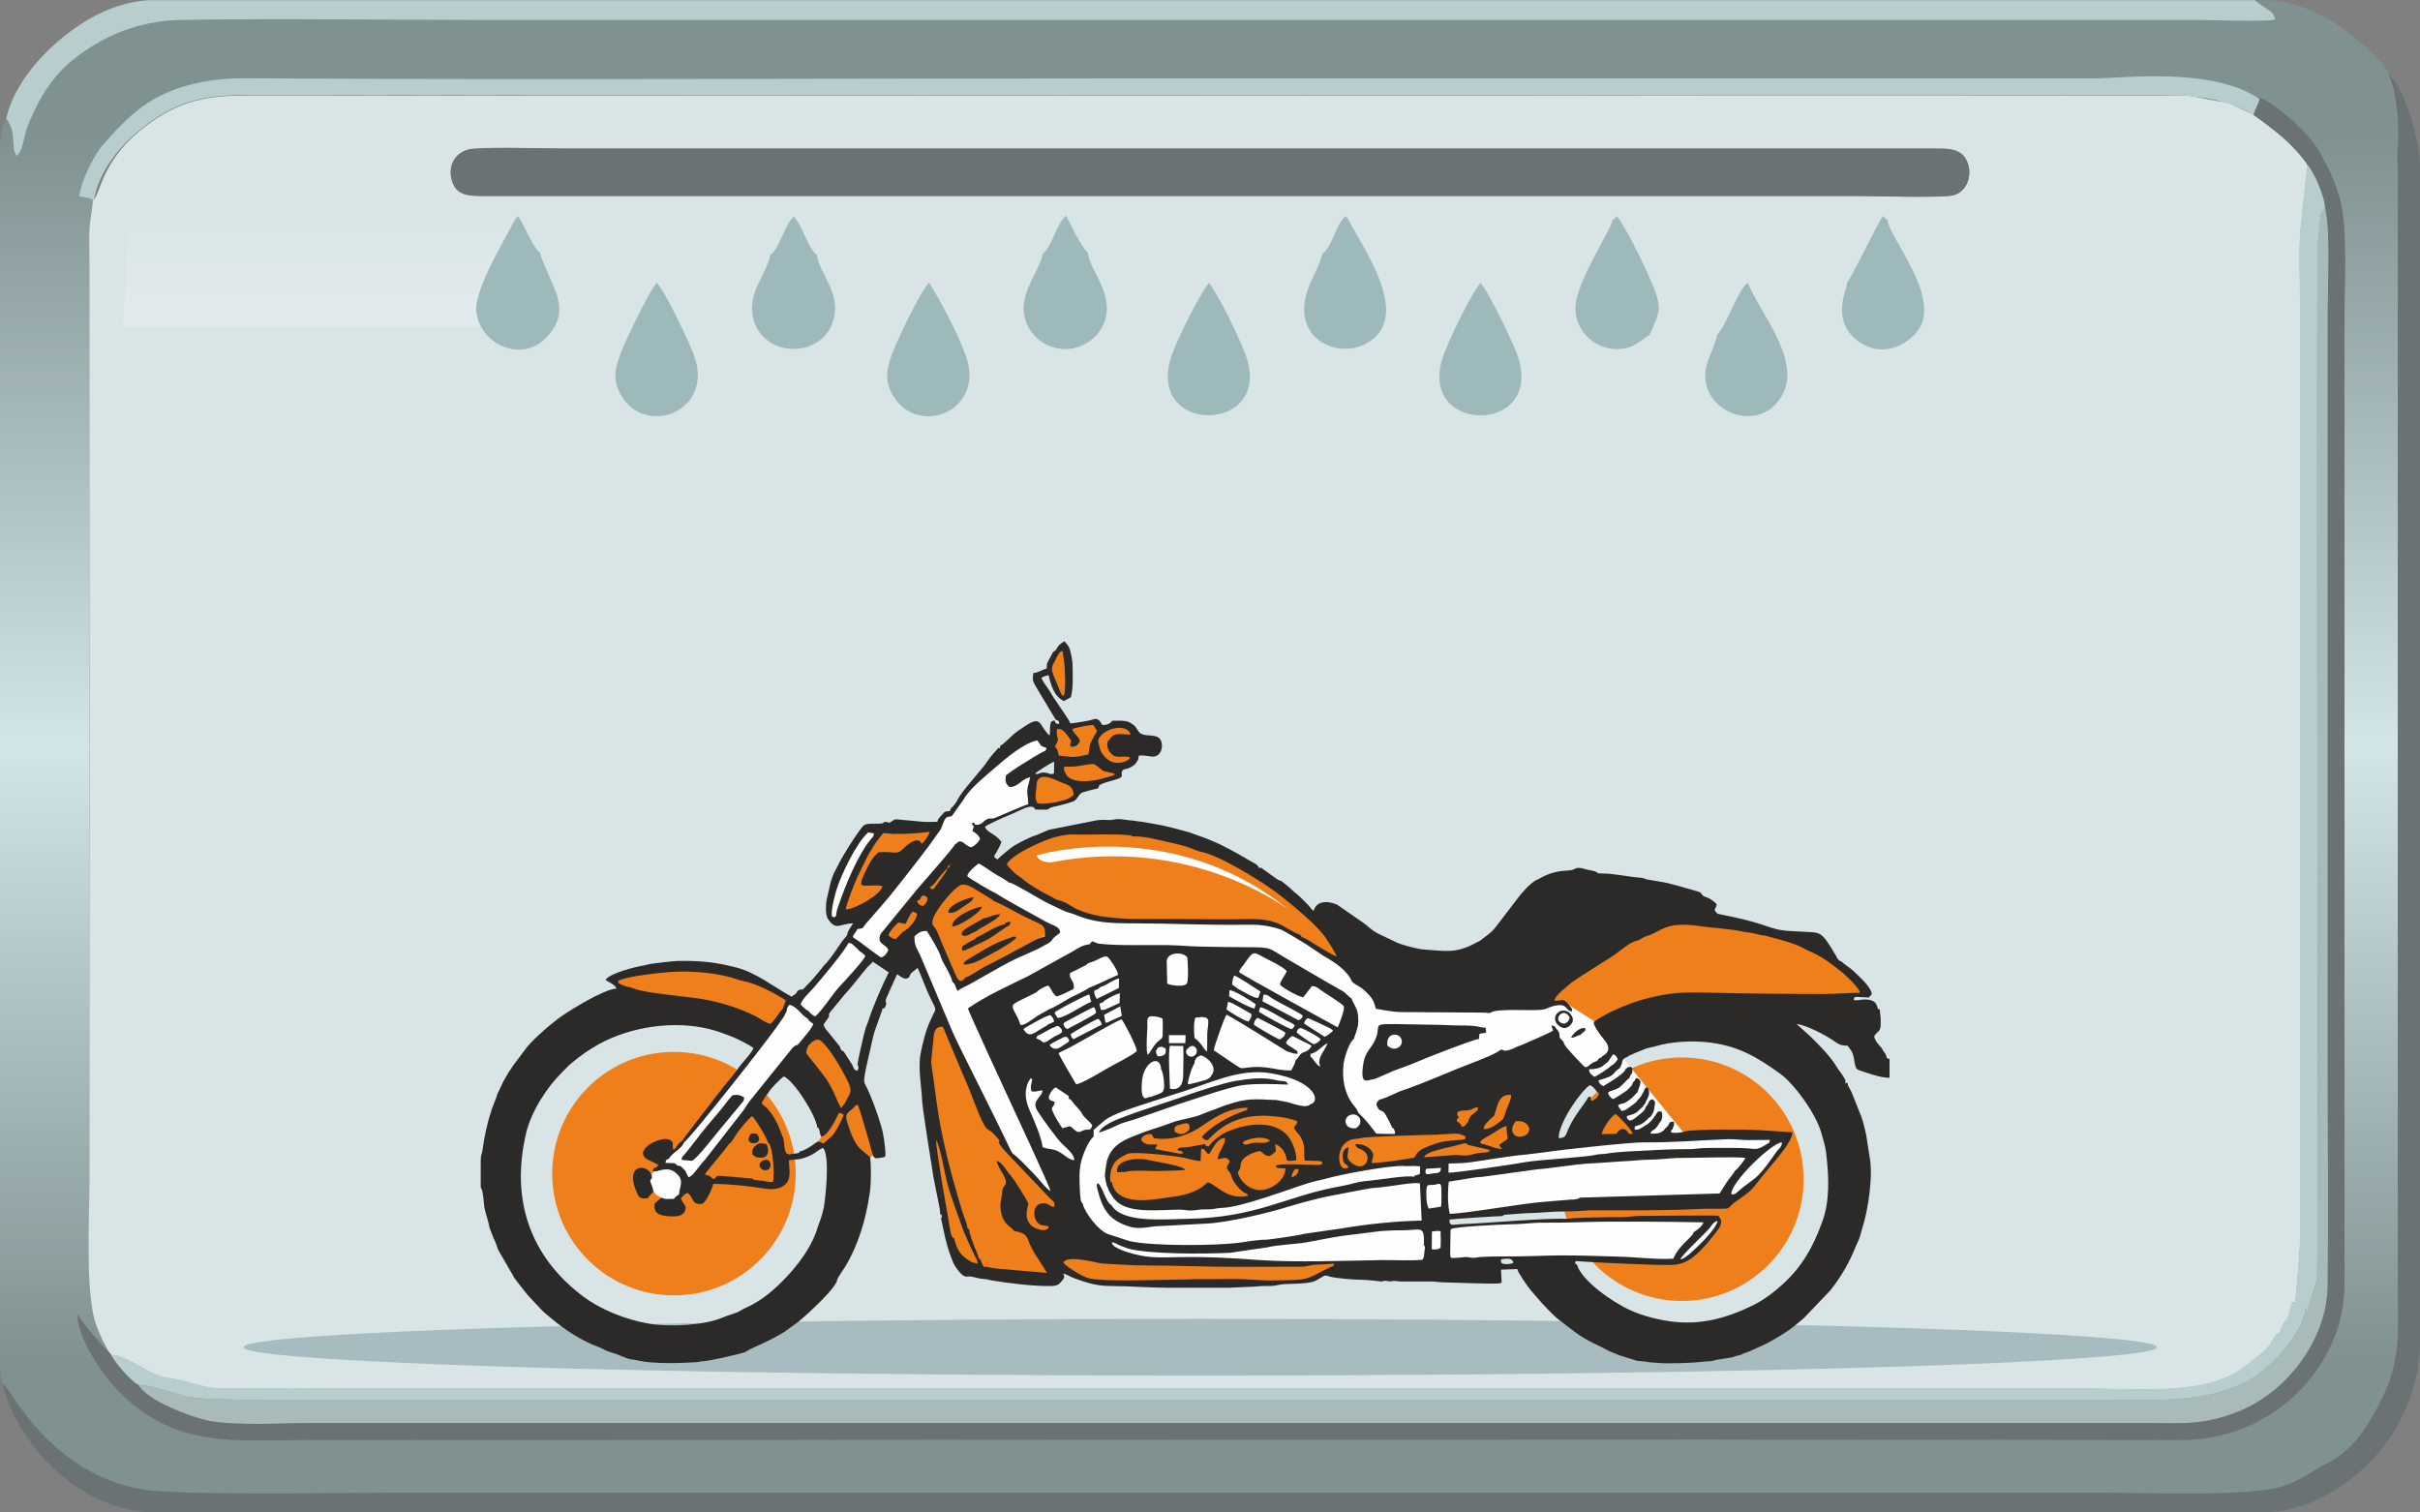 <?xml version="1.0" encoding="UTF-8"?>
<!DOCTYPE svg PUBLIC "-//W3C//DTD SVG 1.1//EN" "http://www.w3.org/Graphics/SVG/1.1/DTD/svg11.dtd">
<!-- Creator: CorelDRAW X5 -->
<svg xmlns="http://www.w3.org/2000/svg" xml:space="preserve" style="shape-rendering:geometricPrecision; text-rendering:geometricPrecision; image-rendering:optimizeQuality; fill-rule:evenodd; clip-rule:evenodd"
viewBox="0 0 13914 8696" preserveAspectRatio="xMaxYMax meet"
 xmlns:xlink="http://www.w3.org/1999/xlink">
 <rect x="0" y="0" width="13914" height="8696" fill="#808080" stroke="none"/>
 <defs>
  <style type="text/css">
   <![CDATA[
    .fil10 {fill:#2B2A29}
    .fil6 {fill:#A7BCC0}
    .fil8 {fill:#EF7F1A}
    .fil9 {fill:#FEFEFE}
    .fil2 {fill:#F6FCFC}
    .fil3 {fill:#6A7273}
    .fil7 {fill:#9DB9BB}
    .fil4 {fill:#A9BABB}
    .fil5 {fill:#B8CDCE}
    .fil1 {fill:#D9E4E7}
    .fil0 {fill:url(#id2)}
   ]]>
  </style>
     <mask id="id0">
  <linearGradient id="id1" gradientUnits="userSpaceOnUse" x1="6936.14" y1="3302.38" x2="6936.14" y2="1220.86">
   <stop offset="0" style="stop-opacity:1; stop-color:white"/>
   <stop offset="1" style="stop-opacity:0; stop-color:white"/>
  </linearGradient>
      <rect style="fill:url(#id1)" x="692" y="892" width="12488" height="2739"/>
     </mask>
  <linearGradient id="id2" gradientUnits="userSpaceOnUse" x1="6935.27" y1="7832.83" x2="6935.27" y2="774.675">
   <stop offset="0" style="stop-color:#7F9191"/>
   <stop offset="0.502" style="stop-color:#D2E5E7"/>
   <stop offset="1" style="stop-color:#7F9191"/>
  </linearGradient>
 </defs>
 <g id="Слой_x0020_1">
  <g id="_205888616">
   <g>
    <path class="fil0" d="M12777 582c69,14 126,57 189,78l-7 -21 31 -63c62,25 196,106 222,158 52,66 96,102 143,181 44,73 79,158 99,241 42,168 24,471 24,654l0 5392c0,227 12,364 -97,573 -162,311 -487,506 -842,506 -3593,-6 -7190,0 -10783,0 -407,0 -750,50 -1075,-281 -97,-99 -236,-305 -237,-441 41,111 162,207 196,235 -119,-154 -127,-772 -127,-1000l0 -5253c0,-67 -2,-134 -1,-200 1,-70 14,-138 30,-203 -20,-4 -36,-12 -88,-6 17,-93 69,-201 124,-280l145 -155c12,-12 41,-38 58,-53 173,-144 405,-193 627,-192 1627,9 3276,1 4905,1l5722 0c166,0 653,-24 773,53 -12,41 -29,37 -32,77zm-12777 7294l0 -362 0 -6418 0 -259c4,-62 14,-118 35,-156 66,88 22,153 60,216 39,-30 42,-110 60,-160 56,-149 136,-287 256,-386 177,-146 388,-231 624,-236 570,-10 1151,0 1722,0l9896 0c69,0 389,13 427,-3 -4,-27 3,-1 -5,-20 -1,-2 -2,-8 -9,-16 -14,-17 -68,-45 -102,-75l6 0 6 0 5 0 5 0 5 0c101,0 133,2 235,36 70,23 135,57 199,96 70,43 283,212 311,294 134,203 110,313 84,463 2,58 -34,105 -34,163l0 6366c0,237 19,403 -91,622 -79,157 -163,301 -329,380 -64,30 -111,77 -233,122 -179,65 -798,40 -1019,40l-9896 0c-272,0 -1196,17 -1399,-19 -510,-44 -676,-444 -801,-604 -8,-21 -14,-50 -17,-83z"/>
    <path class="fil1" d="M2689 861c61,-17 460,-6 555,-6l7888 0c79,0 156,0 184,91 22,71 -10,158 -85,177 -67,17 -460,4 -560,4l-7888 0c-81,0 -159,2 -185,-90 -22,-78 13,-153 91,-175zm-2155 288c-3,61 -20,119 -21,190 -1,66 1,134 1,200l0 5253c0,228 -21,571 26,783 8,45 70,184 100,216 75,-1 204,101 287,124 57,16 73,8 167,36 64,19 106,31 176,32 274,5 552,1 827,1l9862 0c233,0 571,29 784,-42 116,-38 153,-74 245,-147 61,-49 50,-41 88,-104 21,-35 25,-2 45,-59 30,-86 14,32 58,-142l20 -3c-1,-43 27,-253 27,-381l0 -5348c0,-126 -9,-287 0,-409 13,-170 44,-279 52,-368 -14,-67 -94,-127 -129,-177 -11,-5 -173,-131 -182,-142 -63,-21 -121,-64 -189,-78 -37,-1 -132,-24 -177,-31 -55,-8 -140,-4 -198,-4 -3620,-4 -7242,6 -10862,0 -261,0 -439,-8 -663,147 -301,208 -295,418 -343,456z"/>
    <path class="fil2" style="mask:url(#id0)" d="M13162 3386c37,-120 5,-2332 3,-2494l-12437 1c61,386 -218,2609 195,2729 57,17 2040,6 2198,6l9418 0c92,0 339,13 412,-14 93,-35 208,-120 211,-227z"/>
    <path class="fil3" d="M17 7959c25,148 153,347 259,452 200,199 382,266 586,285l573 0 11553 0c201,-1 364,-65 527,-191 136,-106 250,-246 317,-405 62,-148 79,-257 83,-378l0 -260 0 -5774 0 -11c0,-236 -2,-474 0,-711 1,-131 -80,-459 -186,-539 37,42 76,270 54,452 2,58 4,116 4,174l0 6366c0,237 19,403 -91,622 -79,157 -163,301 -329,380 -64,30 -111,77 -233,122 -179,65 -798,40 -1019,40l-9896 0c-272,0 -1196,17 -1399,-19 -550,-94 -770,-607 -801,-604z"/>
    <path class="fil3" d="M2689 861c-78,22 -113,97 -91,175 26,93 104,90 185,90l7888 0c99,0 493,13 560,-4 75,-19 107,-107 85,-177 -28,-91 -105,-91 -184,-91l-7888 0c-95,0 -494,-12 -555,6z"/>
    <path class="fil4" d="M793 7960c50,94 306,189 410,210 146,29 444,12 605,12l10514 0c218,0 342,17 550,-67 280,-113 508,-416 511,-723 4,-414 0,-830 0,-1244l0 -4331c0,-107 22,-566 -17,-632l-22 50c-22,202 -20,160 -20,373 -5,1863 5,3729 0,5592 -1,249 -1,118 -58,342l-9 -24c-21,167 -220,373 -368,440 -238,108 -474,90 -732,90l-10627 0c-92,0 -412,5 -482,-26l-163 -45c-35,-12 -57,-9 -92,-17z"/>
    <path class="fil3" d="M12956 661c503,345 428,567 428,1156l0 4331c0,414 4,830 0,1244 -3,307 -231,611 -511,723 -208,84 -332,67 -550,67l-10514 0c-162,0 -459,17 -605,-12 -104,-21 -360,-116 -410,-210 -36,-17 -134,-125 -153,-169 -61,-63 -152,-163 -195,-234 1,137 140,342 237,441 325,332 669,281 1075,281 3594,0 7190,-6 10783,0 356,1 681,-194 842,-506 109,-209 97,-346 97,-573l0 -5392c0,-183 19,-486 -24,-654 -21,-82 -55,-168 -99,-241 -67,-159 -328,-351 -363,-349 -49,2 -22,54 -37,96z"/>
    <path class="fil5" d="M35 681c66,88 22,153 60,216 39,-30 42,-110 60,-160 56,-149 136,-287 256,-386 177,-146 388,-231 624,-236 570,-10 1151,0 1722,0l9896 0c69,0 389,13 427,-3 -4,-27 3,-1 -5,-20 -1,-2 -2,-8 -9,-16 -14,-17 -68,-45 -102,-75l-11902 0 -207 0c-56,3 -113,13 -183,36 -274,91 -580,379 -636,645z"/>
    <path class="fil5" d="M640 7791c20,44 117,153 153,169 35,8 57,5 92,17l163 45c70,30 390,26 482,26l10627 0c257,0 493,18 732,-90 148,-67 347,-273 368,-440l9 24c57,-224 57,-94 58,-342 5,-1863 -5,-3729 0,-5592 1,-213 -2,-171 20,-373l22 -44c5,-48 -65,-212 -101,-244 -8,89 -28,230 -41,400 -9,122 0,283 0,409l0 5348c0,128 -27,339 -27,381l-20 3c-44,175 -28,57 -58,142 -20,57 -24,25 -45,59 -38,63 -27,55 -88,104 -91,73 -129,109 -245,147 -214,70 -552,42 -784,42l-9862 0c-275,0 -552,4 -827,-1 -70,-1 -112,-13 -176,-32 -94,-28 -110,-20 -167,-36 -83,-23 -211,-125 -287,-124z"/>
    <path class="fil5" d="M539 1151c8,-30 36,-250 337,-458 224,-155 402,-147 663,-147 3619,7 7242,-4 10862,0 58,0 144,0 198,8 235,21 331,94 357,107 9,-36 26,-50 35,-92 -273,-187 -790,-118 -956,-118l-5722 0c-1629,0 -3277,9 -4905,-1 -222,-1 -454,48 -627,192 -87,73 -127,121 -203,207 -55,79 -107,186 -124,280 41,6 61,7 84,22z"/>
    <ellipse class="fil6" cx="6901" cy="7746" rx="5500" ry="163"/>
   </g>
   <g>
    <path class="fil7" d="M8512 1626c-62,79 -171,308 -209,408 -179,468 591,476 420,3 -25,-69 -168,-368 -212,-411z"/>
    <path class="fil7" d="M3777 1626c-41,40 -183,336 -208,404 -34,90 -48,157 3,244 139,241 540,92 417,-234 -33,-86 -156,-349 -212,-414z"/>
    <path class="fil7" d="M5342 1625c-51,52 -179,321 -210,403 -35,90 -49,161 3,248 143,239 535,89 417,-234 -47,-128 -137,-299 -210,-417z"/>
    <path class="fil7" d="M6951 1626c-59,76 -172,305 -209,403 -180,480 588,473 420,12 -37,-101 -148,-330 -211,-415z"/>
    <path class="fil7" d="M7601 1464c-5,41 -58,137 -76,184 -113,298 163,418 329,328 270,-146 -6,-533 -103,-715l-15 -19c-60,57 -73,172 -135,221z"/>
    <path class="fil7" d="M9271 1267c-8,56 -219,366 -213,513 6,153 158,264 311,216 40,-12 103,-67 114,-68 64,-149 85,-147 -15,-367 -44,-97 -110,-231 -170,-318l-28 25z"/>
    <path class="fil7" d="M4428 1466c-9,87 -118,201 -103,332 32,272 432,280 474,9 21,-138 -93,-249 -102,-340 -55,-45 -80,-167 -134,-222 -56,56 -76,175 -134,222z"/>
    <path class="fil7" d="M5994 1460c-5,71 -117,203 -108,327 8,122 111,217 233,220 122,3 231,-89 244,-210 15,-135 -102,-259 -108,-343 -34,-27 -101,-166 -125,-214 -57,46 -79,175 -135,220z"/>
    <path class="fil7" d="M9872 1926c-2,40 -49,126 -61,180 -54,235 249,380 399,217 189,-206 -77,-495 -161,-697 -54,33 -127,257 -177,299z"/>
    <path class="fil7" d="M2737 1767c6,211 255,320 395,182 72,-71 102,-141 72,-246 -18,-62 -94,-210 -98,-248 -45,-34 -89,-158 -127,-213l-18 21 -119 221c-42,86 -93,186 -104,282z"/>
    <path class="fil7" d="M10620 1626c0,42 -96,211 59,332 109,85 240,57 330,-35 180,-186 -146,-551 -156,-657l-27 -24c-45,69 -183,361 -207,384z"/>
   </g>
  </g>
  <g id="_205889096">
   <path id="cvet" fill="#EF7F1A" d="M3519 5637c0,0 310,-159 754,-32 0,0 221,105 261,137l-9 33 -53 89 -42 36c0,0 -197,-136 -794,-198l-84 -34 -34 -31zm6151 443c387,0 700,313 700,700 0,387 -313,700 -700,700 -387,0 -700,-313 -700,-700 0,-387 313,-700 700,-700zm-5795 -32c387,0 700,313 700,700 0,387 -313,700 -700,700 -387,0 -700,-313 -700,-700 0,-387 313,-700 700,-700zm2062 -1467l24 -113 34 -19 43 8 30 0 13 -54 -13 -70 -19 -66 8 -63 9 -34 27 3 1 -51 -149 -226 48 -28 35 -9 8 -48 39 -58 34 -38 28 30 0 145 -8 106 -20 24 -39 -88 -40 -59 -66 23 164 272 63 0 104 -18 16 27 67 -5 79 -8 70 67 -11 108 -23 51 -51 24 -11 47 -209 53 -35 51c0,0 -36,69 -230,66l-19 -30 -3 -20zm1732 2080c0,0 -22,-127 218,-137 240,-11 444,-22 444,-22l3 -102 229 -180 318 -40 35 264 -280 194 -259 40 -202 -8 -232 22 -183 40 -78 -8 -13 -62zm-1150 -113c0,0 54,-40 310,-108 256,-67 296,-102 412,-81 116,22 294,105 294,105l100 224 -65 59 -318 127 -170 38 -501 16 -162 -51c0,0 -132,-116 27,-291l40 -22 32 -16zm2399 -789l81 5 172 113 711 -83 633 -43 199 -38 -27 -65 -194 -148 -253 -127 -396 -92 -407 35 -364 256 -172 137 16 48zm-2857 1478l143 -35 329 46 902 22 218 -16 86 22 -97 38 -83 48 -221 16 -848 3 -205 -8 -83 -32 -113 -70c0,0 -30,-38 -27,-32zm-640 -1372l283 611 137 191 221 213 35 124 -59 197 5 137 -159 16 -355 -62 -59 -127 -110 -560 -38 -530 54 -191 46 -19zm333 -895c0,0 162,-237 633,-205 471,32 749,118 1206,555 0,0 132,159 129,215l-159 -86 -127 -81 -83 -48 -100 -19 -539 -11 -364 -5c0,0 -337,-92 -525,-248l-49 -44 -24 -23zm-412 330l170 357 121 -44 329 -178 98 -90 -522 -291 -75 50 -108 152 -12 44zm-164 124l-78 -30 -3 -46 175 -197 199 -242 86 30 -224 261 -105 180 -51 43zm-333 -166c0,0 47,-284 236,-497 0,0 219,23 276,4l-15 55 -50 46 -61 -11 -75 61 -110 0 -74 149 114 13 -11 35 -168 133 -62 11zm-230 802l19 -67 62 -48 94 81c0,0 224,442 242,606l-34 28 -57 -31 -213 -45 -20 -26 22 -33 86 -153 -145 -252 -55 -60z"/>
   <path id="belyi" class="fil9" d="M3732 6764l59 -57 28 -36 53 -49 44 -44 34 -36 474 -605 108 -170 46 8 75 -97 229 -275 22 -54 57 -54 439 -555 24 -57 35 -3 46 -59 67 -94 116 -116 229 -180 92 8 32 78 -167 102 70 40 -11 135 -4 28 -193 75 -108 57 19 69 -34 48 -65 22 -43 -15 -415 491 5 46 30 43 -22 54 -86 -22 -307 369 -19 59 -110 135 -159 167 -369 490 -110 124 -54 73 -86 13 6 -34c0,0 -63,-1 -77,-118l0 -2 2 -2zm2229 -1846c0,0 775,-236 1451,315 0,0 -557,-435 -1372,-274 0,0 -56,-1 -73,-28l-6 -8 1 -5zm-714 542l549 1142 242 264 89 19c0,0 116,366 487,369 372,3 1198,8 1198,8 0,0 1115,-54 1268,-32l549 24c0,0 73,11 173,-107 100,-118 121,-147 39,-147 -82,0 -1236,7 -1503,54l-15 -43 23 -22 1443 -78 166 -7 121 -92 109 -132 100 -145 -567 -8c0,0 -1138,106 -1372,139 0,0 -501,35 -668,83 -167,48 -627,194 -778,186 -151,-8 -469,54 -533,-143 -65,-197 296,-302 296,-302l294 -91 178 -55 158 -3 121 23 93 16 159 118 149 -1 100 24 145 -8 267 -225 603 -292 47 4 436 525c0,0 240,19 264,-16l-455 -560 -59 -79 -140 -88 -43 -26 -97 11 -945 -3 -240 -248 -372 -213 -172 -5 -808 -16 -205 -65 -296 -167 -224 -135 -113 89 148 105 269 143 108 67 -3 46 -67 40 -450 245 -175 -337 -124 67 29 76zm-429 -175l-32 -7 -13 -43c0,0 27,-291 226,-466l30 4 8 22 -13 34c0,0 -70,53 -201,439l-4 5c0,0 -1,12 0,12z"/>
   <path id="kontur" class="fil10" d="M6848 7356c-138,0 -519,18 -597,-9 -35,-12 -129,-69 -137,-89 30,-46 197,6 226,7 87,4 162,11 252,11 167,0 346,8 519,8l375 -1c44,-2 45,-12 92,-12 36,0 58,-5 94,-5 -8,17 5,6 -17,17l-56 27c-105,59 -112,47 -273,52 -71,2 -142,-7 -211,-8l-267 1zm2147 -1470c-80,-8 -8,-108 30,-36 -4,21 -13,28 -30,36zm-41 3c22,22 46,33 74,6 27,-26 15,-52 -6,-73 -48,-37 -108,20 -68,68zm127 62l5 0c1,-1 2,-3 3,-3 1,-1 2,-2 3,-3 1,-1 2,-2 3,-3l12 -10c9,-8 7,-4 9,-18 -25,-15 -75,29 -83,53 28,-3 24,-7 48,-16zm-3048 -1723c-61,-58 -42,-116 -135,-56 -85,55 -71,54 -128,103 -20,18 -16,0 -22,28 -11,-4 -2,-9 -40,34l-16 19c-7,9 -10,15 -17,24 -6,8 -9,12 -15,21l-72 87c-28,33 -67,79 -85,115 -8,15 -22,34 -36,45l-5 15 -21 2c-14,3 -12,7 -30,25 -10,10 -18,20 -22,35 -25,0 -58,2 -82,0l-150 -14c-16,-1 -18,4 -29,11 -26,17 -11,5 -32,4 -38,0 17,11 -72,10 -30,0 -51,0 -65,17 -46,58 -111,162 -145,230 -6,12 -7,15 -14,27 -11,21 -17,41 -24,63l-23 100c-5,27 -8,86 6,108 49,76 69,28 146,28 -63,94 -5,35 -60,99 -14,17 -64,101 -108,144l-39 48c-19,26 -76,82 -81,89 -46,0 -22,19 -59,36l-6 6c-104,-57 -203,-139 -321,-169 -115,-30 -207,-39 -333,-37 -32,1 -126,12 -158,17 -7,1 -26,7 -33,8 -47,7 -198,44 -225,83 10,11 21,12 35,22 12,9 23,15 27,29 -67,1 -276,128 -335,173 -57,44 -158,129 -195,185l-55 73c-7,9 -10,13 -17,24 -4,7 -3,6 -8,13 -6,9 -2,0 -9,12l-32 56c-11,21 -17,39 -28,59 -6,10 -7,17 -11,30l-27 70c-3,7 0,1 -2,8 -25,74 -40,149 -51,227 -5,34 -10,16 -10,72l0 129c1,33 6,11 10,36 16,98 -2,55 34,177 5,16 3,21 9,37l17 44c3,9 2,7 6,15 5,10 0,-2 7,14l18 49 94 163c7,10 10,12 18,24l52 66c10,12 -5,-6 5,6l72 77c20,22 55,50 65,58 79,67 171,126 268,163 9,3 7,2 15,6l31 15c22,10 40,13 61,21 9,3 19,8 29,12 59,24 44,13 102,26 79,18 242,14 326,8 19,-1 14,-4 36,-5 40,-2 208,-40 245,-53l26 -15c14,-6 16,-9 31,-15 59,-26 115,-53 170,-87l51 -37c8,-6 15,-10 24,-17l17 -14c49,-41 162,-147 196,-200 3,-5 4,-6 8,-13 6,-11 5,-5 6,-18 10,-23 30,-48 44,-71 78,-128 120,-271 143,-422 9,-57 10,-151 3,-211 -2,-5 -45,-35 -67,-60 -17,-19 -35,-56 -45,-83 -29,-87 -41,-98 7,-133 17,-12 14,-23 34,-26 7,11 68,216 80,267 13,56 27,39 69,35l10 -6c1,-47 -11,-131 -25,-175 -24,-79 -54,-165 -91,-238 -12,-24 8,22 -4,-7 -8,-19 9,-89 14,-112l37 -163c4,-13 4,-12 7,-24l39 -110c0,-1 1,-2 2,-3 4,-12 4,0 1,-15 14,-6 15,-1 22,-20 10,-28 -13,-11 8,-53l57 -127c16,10 28,24 51,26 28,-7 16,-14 30,-32l37 -30c21,44 46,118 77,180 34,68 27,55 12,89 -6,14 -7,16 -13,28 -28,56 -49,141 -60,202 -14,78 8,202 9,251 1,55 54,372 66,453l29 146c3,14 13,58 8,67 14,6 7,-5 10,12 3,18 -2,7 -5,11 9,18 23,135 62,231 6,16 13,35 23,49 50,73 62,53 83,55 24,3 46,11 64,13 67,7 21,3 62,10 95,16 252,35 343,32 34,-1 45,-11 59,-29 14,-18 19,-21 8,-43 22,5 38,18 57,25 74,27 133,47 215,47 107,0 215,10 334,10 115,0 230,0 344,0l162 -7c29,-5 54,-2 84,-3 25,-1 52,-10 77,-11 50,-2 113,-2 158,-12 19,-4 38,-18 58,-29 11,-6 14,-10 28,-7 2,0 15,5 16,5 37,10 142,18 178,18 39,0 112,10 118,10 22,-2 8,-7 39,-2 39,6 -4,-7 70,2l174 0c30,0 46,5 82,5 26,0 298,12 318,5 12,-4 4,-1 9,-5l-4 -73 78 -3 15 -1c5,22 59,99 78,122l62 72c32,32 63,70 104,101 71,53 114,94 200,134 70,33 62,35 140,66l101 32c15,4 43,3 60,7 25,5 34,3 61,6 54,6 211,0 257,-6 48,-7 31,3 86,-12l88 -14c9,-2 13,-6 23,-8 53,-12 17,-6 49,-17 9,-3 17,-5 26,-9l92 -42c10,-4 1,0 10,-5l37 -20c92,-55 97,-59 174,-124l151 -158c61,-76 112,-163 147,-253 8,-20 15,-30 22,-50 6,-16 9,-34 15,-52 38,-118 65,-314 42,-423l-18 -116c-7,-34 -16,-72 -28,-106l-57 -143c-8,-19 -21,-31 -22,-50 -8,-7 -2,-1 -15,0 6,-17 2,-19 -17,-50l-24 -33c-39,-68 -100,-128 -156,-184l-81 -73c54,5 162,61 213,96 28,19 36,28 80,28 16,24 29,34 35,68 13,76 8,66 72,87 40,13 91,30 134,30l0 -16 0 -92c-24,-6 -12,-8 -23,-28 -5,-10 -4,-5 -11,-15 -5,-8 -7,-12 -11,-20 -1,-2 -48,-47 -42,-71 16,-24 35,-23 36,-61 2,-57 -5,-66 -5,-90l-12 -4c-7,-50 -46,-57 -96,-52 -8,1 -18,4 -26,3 -24,-1 -10,-2 -16,-6 6,-21 11,-11 88,-10l16 -20c-4,-35 -55,-84 -79,-107 -47,-47 -45,-38 -87,-72 -1,-1 -4,-4 -5,-5 -8,-5 -1,-2 -9,-4 -18,-10 -19,-22 -30,-39 -84,-141 -84,-124 -186,-131 -104,-7 -116,0 -218,-35 -83,-29 -168,-47 -253,-64 -27,-5 -22,-6 -37,-25 13,-35 23,-29 -14,-57 -34,-25 -45,-13 -61,-36 -2,-5 2,-3 -8,-9 -7,-4 -12,-5 -19,-7 -48,-13 -147,-44 -195,-52l-88 -15c-19,-2 -13,-8 -36,-10 -74,-5 -156,-25 -226,-25 -51,0 4,-7 -82,-21 -16,-3 -37,-14 -62,-10 -24,4 2,1 -18,8 -45,15 -94,-6 -199,53 -10,6 -8,3 -17,8 -36,18 -89,79 -113,113l-118 154c-21,28 -35,38 -64,60 -47,35 -6,9 -60,38 -110,59 -174,42 -294,34 -32,-2 -123,-25 -158,-42l-104 -50c-41,-21 -57,-44 -86,-63l-149 -103c-31,-13 -84,-26 -116,4 -9,9 -15,20 -18,33 -14,-9 -20,-23 -32,-35 -21,-21 -51,-53 -74,-70 -15,-11 -24,-23 -38,-34l-37 -30c-11,-7 -14,-6 -25,-11l-84 -60c-19,-13 -10,-11 -24,-7 -10,-24 -18,-21 -61,-47 -56,-34 -155,-88 -206,-108 -13,-5 -21,-10 -36,-15l-94 -34c-36,-11 -154,-42 -189,-47l-87 -15c-18,-1 -26,-3 -45,-6 -13,-2 -29,-2 -46,-5 -68,-10 -60,0 -94,1 -23,1 -42,-6 -93,5l-257 51 -75 32c-29,6 -100,45 -123,58 -20,12 -78,60 -99,81l-10 -9 -8 -6c3,-15 9,-18 15,-30 12,-23 20,-34 27,-57 -40,-51 -89,-55 -94,-87 21,-16 115,-57 142,-68 60,-23 123,-68 144,-35 9,5 -10,3 15,5 4,0 16,0 21,0 13,0 25,0 38,0 15,-13 19,-12 38,-17 15,-4 24,-6 42,-10 6,-1 66,-18 74,-24 23,-16 24,-43 53,-50 31,-8 48,-14 79,-20 20,-12 -21,-18 82,-45 99,-26 34,-31 67,-64 27,-7 29,-5 54,-21 15,-10 10,-6 21,-21 9,-14 10,-11 12,-28 5,-14 -4,-11 22,-11 23,-1 55,11 76,4 25,-8 40,-38 36,-70 -9,-80 -108,-24 -137,-77 -7,-10 -12,-21 -22,-30 -6,-5 -24,-17 -32,-20 -26,-10 -60,-7 -94,-7 -10,17 -36,27 -58,24l-15 -24c-27,-21 -22,-6 -88,4 -26,4 -58,10 -81,11 -3,-12 -10,-22 -18,-34l-64 -95c-17,-22 -27,-44 -42,-66 -11,-16 -37,-51 -41,-67 14,-8 23,-11 41,-15 14,60 32,122 88,149l40 -22c14,-54 11,-112 10,-179 0,-26 -6,-57 -12,-81 -8,-36 -16,-38 -35,-62 -13,8 -27,17 -36,29 -11,15 -10,24 -30,33 -3,10 -16,29 -22,42 -11,23 -14,21 -14,53 -26,6 -44,23 -77,26 -4,50 -9,36 34,110l95 158c18,7 18,4 20,24 -23,-1 -20,-2 -27,-20 -19,5 -23,8 -25,31 -1,9 -1,19 -1,28 -1,12 1,6 -1,23zm-246 1101c18,-9 19,-8 23,-28 -9,0 -10,-2 -20,2 -22,8 -5,2 -12,12 -45,3 -123,59 -162,74 -13,16 -31,18 -49,31 -24,17 -41,15 -35,45 27,0 26,-9 48,-15 37,-20 73,-33 111,-56 36,-22 60,-41 96,-65zm-334 -82c30,9 61,-17 81,-31 21,-15 60,-33 63,-57 -31,2 -150,44 -144,88zm22 80c31,3 163,-77 171,-114 -44,4 -175,60 -171,114zm181 -48c-9,10 -108,55 -122,78 -12,20 0,18 3,22 19,11 48,-16 73,-23 29,-24 129,-69 141,-99 -35,-1 -66,19 -95,23zm-101 243c-12,15 -14,8 -15,22 19,6 32,-3 51,-6 36,-10 99,-49 134,-67 26,-14 109,-62 119,-82 -15,-7 -14,-5 -42,5 -99,33 -159,76 -248,129zm-1724 1147c24,-11 6,0 28,-24 26,-28 61,-44 75,-78 34,-20 492,-600 546,-683 9,-14 23,-31 30,-44 30,-58 2,-24 27,-63 36,5 62,45 90,68 16,13 13,4 25,24l24 18c-2,13 -30,50 -40,61 -77,96 -38,42 -76,73l-245 304c-19,23 -27,41 -42,61l-218 280c-41,43 -70,97 -97,103l-18 -38 -20 -20c-9,-8 -11,-9 -22,-8 -1,-1 -3,-4 -4,-3l-8 -6c-1,-1 -3,-2 -4,-3 -1,-1 -3,-2 -4,-3l-52 -2 4 -18zm94 -111c-38,21 -31,45 -53,52 -12,-32 10,-40 -23,-57 -45,-24 -208,55 -132,110 17,12 50,21 68,36 -1,1 -10,13 -10,13 -16,3 -19,3 -22,23l21 -1c44,-11 80,-22 118,15 42,41 16,71 12,118 -14,9 -18,12 -29,26l-47 1 -25 -6c-15,9 -29,23 -39,32 -8,57 28,69 80,73 55,4 95,-2 99,-52 -8,-20 -20,-26 -28,-51 8,-12 25,-26 38,-32 42,33 19,69 84,64 28,-13 62,-103 63,-111 0,-2 1,-3 2,-4 105,1 202,13 295,27 50,8 95,2 123,-29 32,-35 15,-94 16,-134l45 -5c26,-1 63,-14 83,-25 43,-23 47,-37 70,-40 38,55 13,273 3,340 -2,12 -16,63 -21,75 -10,24 -16,46 -24,69 -45,123 -148,243 -237,323 -51,46 -107,85 -170,113 -24,10 -32,21 -62,30 -28,9 -47,16 -72,26 -110,45 -306,53 -417,34 -139,-24 -285,-82 -393,-166 -290,-224 -407,-544 -316,-930 29,-124 120,-265 208,-351 18,-17 30,-32 49,-48 53,-45 104,-81 164,-114 184,-100 428,-135 629,-86 47,11 91,28 137,46 24,9 102,48 120,64 -4,21 -69,90 -85,112 -12,23 -67,85 -85,108 -24,31 -225,289 -239,312zm1693 686c3,15 -1,7 5,21l-34 -7c-60,-35 -83,-58 -104,-139 -10,-7 -4,5 -14,-16 -8,-17 -19,-104 -23,-122 -13,-68 -66,-374 -66,-426 24,32 49,193 66,253 11,42 25,83 38,119l42 117c5,25 76,181 90,200zm37 39l-17 -37c-6,-10 -4,-7 -12,-13 -1,-18 -21,-55 -29,-80 -7,-21 -25,-63 -24,-83 -21,-16 -3,-8 -24,-58 -18,-44 -52,-168 -68,-225 -23,-77 -55,-216 -70,-294 -29,-148 -34,-233 -57,-382 2,-47 8,-81 12,-125 3,-46 5,-84 55,-83l108 257c39,85 71,177 104,255 44,102 42,65 80,104 75,77 -10,10 58,91l260 274c17,19 39,24 30,55 -29,0 -30,-25 -71,-20 -54,8 -53,82 -23,112 22,22 43,10 64,23 -18,41 -93,5 -108,-14 -28,-35 -23,-73 -10,-119 0,-8 -72,-122 -81,-134 -8,-11 -15,-21 -24,-32 -4,-5 -8,-9 -12,-14 -15,-21 -41,-63 -66,-66 1,18 31,66 40,82 31,59 1,52 -7,86 -2,57 -21,74 -4,142 13,48 46,66 62,81 8,7 3,3 9,11 92,18 68,39 107,110 17,31 82,127 83,132l-185 -16c-29,-4 -67,-6 -95,-8 -33,-2 -60,-13 -82,-11zm2419 -578c33,0 58,-2 91,1l-1 44c-3,1 -5,0 -5,2l-12 4c-18,8 -5,-11 -16,10 -41,-10 -190,16 -235,20 -109,10 -95,16 -165,30 -18,4 -35,7 -52,10 -293,56 -454,175 -857,182 -146,3 -370,23 -432,-79 -35,-21 -49,-105 -77,-126 -6,8 -7,3 -7,18 0,1 3,13 4,17 29,116 66,180 189,216 44,13 98,3 140,-3l284 -15c128,-4 367,-61 491,-100 47,-15 190,-53 235,-60 42,-7 225,-45 250,-46 50,-3 91,-10 135,-16 29,-4 99,-16 130,-10l10 214c-150,3 -312,20 -454,44l-221 32c-27,9 -181,30 -217,34 -35,-2 -114,11 -148,16 -134,19 -509,22 -639,-8 -16,-4 -43,-14 -61,-20 -20,-7 -42,-13 -62,-20 -54,-18 -134,-120 -148,-178 -4,-5 -4,-1 -8,-11 -2,-4 -2,-8 -3,-13 -1,-8 -2,-23 -3,-31 -3,-56 -7,-114 3,-169 10,-52 45,-136 75,-159l0 -39 61 -52c47,-40 176,-78 240,-99l171 -56c189,-55 360,-150 548,-118 262,45 284,165 227,178 -30,28 -98,-6 -151,-16 -73,-13 -22,-6 -92,-10 -117,-7 -153,1 -260,37 -26,9 -44,18 -72,27l-69 27c-50,17 -110,23 -160,43 -55,21 -118,39 -145,49 -102,40 -192,64 -222,170 -3,22 -13,73 -11,87 2,15 5,30 8,44 4,19 8,18 14,37 17,31 29,52 57,73 80,59 232,39 352,38 25,0 37,5 61,5 24,0 39,-4 62,-6 21,-1 47,0 66,-2 18,-2 26,-6 52,-7 110,-2 377,-105 502,-144 36,-11 69,-16 104,-26 76,-22 362,-76 442,-71zm-3339 -814c11,-18 21,-29 31,-44l0 -16c12,-22 15,-19 29,-38l62 -76c36,-36 90,-109 126,-151 12,-15 24,-21 35,-37l92 62c-35,67 -95,206 -117,278 -4,13 -8,21 -13,34 -11,29 -49,201 -50,218 7,12 8,20 0,35 -21,-3 -20,-12 -29,-32l-44 -69c-13,-23 -16,-2 -27,-33 0,-1 -1,-4 -1,-3 0,1 -1,-2 -1,-3l-71 -88c-11,-11 -17,-21 -22,-37zm3242 121c-10,-72 59,-77 78,-43 14,25 -3,49 -19,56 -28,12 -45,-2 -59,-13zm-80 194c48,-17 99,-45 150,-62 46,-15 101,-39 152,-60 42,-17 284,-112 304,-110l3 -29c31,-12 46,8 35,-36 -49,-2 -28,-13 -149,-13 -54,0 -96,-4 -149,-4 -410,-5 -291,-21 -333,79 -24,59 -60,73 -71,141 -21,132 19,99 57,93zm-1436 532l2 3c23,-16 147,-8 184,-8 21,0 159,-3 167,-7 -11,-24 -173,-47 -209,-56 -66,-16 -194,-4 -182,70l39 -2zm-2705 115c-1,-27 -14,-44 -18,-65l11 -16c-2,-78 -163,-98 -91,77 13,32 19,47 65,40 6,-3 19,-25 33,-35zm165 -200l-2 16 60 5c25,-9 130,-144 151,-169 50,-61 98,-119 145,-175l4 -20c-20,-13 -37,-18 -67,-13 -25,25 -46,58 -70,86 -27,32 -47,55 -75,89 -49,58 -99,130 -145,181zm429 -135l-31 -1c-63,78 93,72 31,1zm-24 118l0 2c17,10 17,17 39,18 29,2 45,-6 50,-29 4,-21 -1,-33 -8,-49 -25,-3 -37,-12 -59,6 -18,14 -23,20 -23,51zm63 36c-43,20 -16,61 18,56 37,-5 29,-77 -18,-56zm1928 -161c17,0 100,-37 115,-45 27,-13 91,-28 121,-40l231 -80c78,-24 291,-100 370,-108 80,-9 169,-5 251,-2 -6,-27 -35,-17 -66,-25 -79,-21 -170,-7 -241,5 -57,9 -222,62 -279,83 -119,43 -280,90 -399,139 -28,11 -93,43 -102,74zm2313 730c33,-6 68,-10 71,20 -12,6 -31,8 -47,7 -21,-2 -25,-6 -24,-26zm-346 -129l-1 61c-13,12 -31,12 -51,10l1 -102c18,-2 38,-7 50,-1l0 31zm-97 40l-2 5c6,7 4,0 7,12 2,12 0,-1 0,10 0,3 -2,21 -3,26 -2,23 -2,24 -10,38 -75,7 -162,1 -240,2 -216,4 -485,14 -693,0 -155,-11 -300,-20 -462,-17 -83,1 -148,6 -226,-9 -41,-8 -155,-37 -165,-71 2,-1 -4,-12 24,2 5,3 14,8 20,10 16,6 28,12 44,17 116,36 461,33 591,26l213 -31c67,-16 156,-17 226,-29 67,-11 134,-27 206,-37l223 -28c40,-2 80,-5 118,-4 113,0 131,-33 129,78zm1551 -66c-12,33 -84,71 -117,151 -101,6 -217,-10 -320,-12 -109,-3 -216,-7 -324,-7 -107,1 -221,7 -324,6 -33,0 -134,0 -162,6 -36,7 -39,-5 -73,-2 -25,3 -41,5 -72,5 -6,-6 -7,0 -8,-23l2 -138c0,-1 2,-2 2,-4 1,-15 317,-29 352,-29 57,0 123,-10 180,-9 133,1 245,-5 370,-6 62,0 123,0 185,0 125,0 241,2 365,4 -4,19 -38,47 -57,57zm-76 154c7,-22 130,-138 159,-169 17,-18 30,-48 55,-51 -6,34 -75,108 -94,126 -22,21 -90,92 -120,95zm-1460 -400c0,-36 15,-24 46,-28 15,-2 33,-13 37,4 4,15 4,107 0,122l-70 11c-16,-28 -14,-75 -14,-109zm-3998 -273l30 -45c7,-15 76,-99 90,-104 16,9 89,130 90,149 32,19 40,192 30,228 -20,4 -38,-3 -60,-6 -25,-3 -44,0 -61,-13l-36 -3 -148 -13c-30,1 -16,10 -36,19 -14,-7 -15,-12 -24,-17 -13,-7 -14,-3 -26,-9 7,-16 87,-108 111,-139l26 -35c10,-10 3,-4 14,-11zm3222 201c1,-13 5,-23 12,-34 10,-16 7,-14 28,-11 0,26 -19,42 -40,45zm859 -53c-2,36 -19,26 -53,33 -27,5 -44,9 -33,-28l86 -5zm1690 16c-8,19 -32,43 -46,65 -15,22 -29,47 -42,66l-804 24c-5,4 -3,4 -13,7 -1,0 -12,2 -14,3 -6,1 -15,1 -22,1l-144 12c-138,9 -446,67 -554,70 -13,-46 -13,-130 -6,-185l150 -24c18,-3 36,-2 53,-5l307 -42c99,-8 219,-30 308,-34 72,-3 147,-11 221,-14 39,-2 68,-7 108,-7 59,0 140,-10 164,-10 103,0 314,-8 394,-1 -2,11 -45,66 -59,74zm-1786 -79c5,-31 144,-55 180,-65 74,-21 54,-14 73,-4l99 23c4,1 10,2 13,3 19,6 3,0 12,6 -6,6 -4,8 -21,11 -27,4 -34,-2 -78,11 -48,14 -62,2 -107,4l-171 13zm1766 216c-12,-62 230,-297 290,-300 0,26 -12,31 -27,49 -11,14 -20,27 -30,42 -92,131 -99,110 -189,186 -16,14 -21,24 -44,22zm-1627 -178c46,-2 80,-1 124,-7 96,-13 233,-38 324,-45l115 -14c71,-12 485,-57 563,-56 159,2 320,-12 478,-18 45,-1 79,5 118,5 42,0 84,0 126,-1 -5,18 3,12 -17,24 -74,45 -46,22 -191,22 -43,0 -86,0 -128,0 -79,0 -93,7 -118,7 -86,0 -171,3 -252,8 -76,4 -163,6 -233,18 -21,4 -40,1 -59,6 -57,15 -329,29 -402,42 -53,10 -417,65 -448,61l1 -52zm-1184 -117c10,-13 6,-12 35,-21 35,-12 95,-18 123,6 -25,20 -53,11 -83,12 -47,2 -41,16 -66,9l-9 -6zm-64 185c2,23 27,55 39,69 9,10 20,20 30,27 15,10 20,5 27,21 -61,15 -114,-3 -158,-33 -101,-68 -53,-44 -130,-3 -74,40 -147,41 -229,54 -90,13 -245,24 -266,-95 -3,-3 -12,4 -10,-33 0,-4 4,-26 4,-31 2,-11 13,-36 20,-47 16,-26 74,-53 78,-54 45,-12 263,11 328,25 20,4 68,19 90,17l3 -70c22,2 12,-2 25,13 13,16 4,11 22,17 12,-16 43,-93 89,-92 8,36 -36,72 -41,123 20,-3 47,-17 61,0 19,16 -4,23 -8,48 9,26 16,17 26,46zm1429 -190c8,-18 53,-37 72,-50 21,-13 59,-41 81,-43 -2,35 7,53 6,73l-48 35c5,14 9,12 16,21 -14,8 -81,-19 -100,-24 -20,-5 -15,1 -27,-12zm-237 -45c48,0 104,-12 131,1 25,12 21,2 23,24 -21,8 -69,8 -93,11 -32,4 -52,7 -79,17 -53,19 -104,32 -121,80 -42,6 -80,13 -120,19 -29,4 -100,12 -127,12 5,-34 23,-50 -11,-82 -18,-17 -50,-29 -82,-27 4,33 34,20 59,50 34,41 -15,119 -88,52 -29,-27 -11,-48 -10,-83 -28,5 -36,29 -34,59 2,43 25,32 33,57 -57,33 -72,-84 -26,-133 38,-40 72,-28 102,-37 25,-8 380,-19 442,-19zm442 -76c71,-11 106,56 53,82 -54,26 -100,-23 -53,-82zm-1960 60c-7,-34 11,-36 42,-44 34,-9 47,-8 42,33 -22,21 -47,36 -83,11zm2455 14c7,-39 59,-107 80,-116 16,11 93,90 99,114 -34,1 -19,-1 -36,-18 -28,-27 -51,8 -60,18l-83 2zm-1414 -34c-71,7 -73,-64 -30,-77 51,-15 82,47 30,77zm-1140 60c101,7 185,-23 265,-79 75,-52 153,-99 253,-99 -8,16 11,8 -21,19 -85,29 -185,84 -242,149 1,1 2,3 3,4 6,5 17,17 30,14 15,-4 100,-139 313,-140 64,0 159,11 203,32 -6,32 -10,10 -19,39 19,33 33,33 50,76 16,42 3,74 12,111l84 2c19,5 13,3 17,17 -1,1 -3,2 -4,2l-13 4c0,0 -14,0 -15,0 -61,0 -214,-11 -235,4 4,11 2,12 19,14 10,1 25,1 36,2 -2,64 -69,114 -127,123 -70,11 -132,-43 -147,-98 13,-31 12,-10 17,-51 6,-48 100,-77 114,-73 33,27 43,45 88,0l-5 -40c27,7 46,30 57,53 19,39 -12,50 65,39 2,-53 -29,-123 -60,-152 -86,-80 -228,-56 -326,-17 -23,9 -47,23 -67,39 -48,39 -24,22 -51,51 -57,-13 41,-25 -103,1 -52,9 -63,-2 -76,16 9,12 -3,2 15,8l13 5c1,-1 3,2 4,2 -9,8 16,8 -22,9l-137 -26c4,-21 -1,0 5,-13 0,-1 4,-7 4,-9 0,-3 2,-3 2,-5 -15,0 -50,2 -62,-2 -12,-4 -32,-17 -30,-31 10,-19 34,-29 59,-26l14 24 21 1zm1788 -102c-5,10 -8,14 -15,21 -18,18 1,7 -25,12l-4 -13 -13 -12c-12,-15 -10,19 -9,-18l11 -11c-11,-16 -12,-8 -7,-31 22,-11 35,-6 62,-10 28,-4 29,-16 56,-17l-2 11c-5,22 -46,28 -54,67zm-4028 -157c9,-23 75,-89 92,-99 63,30 184,225 192,293 11,9 1,-9 11,13 6,14 -1,19 13,41 43,-13 83,-103 101,-138 16,4 16,3 27,12 -3,18 -42,87 -54,105 -14,20 -23,25 -41,41 -27,24 -19,22 -49,5 -4,3 -10,5 -17,10 -16,13 -68,48 -92,49 -6,8 9,8 -36,14 -4,0 -18,2 -20,3 -32,1 25,2 -10,-1l-8 -3c-18,-19 -13,-64 -21,-89l-30 -76c-10,-21 -25,-48 -40,-68 -32,-44 -30,-31 -48,-50l-5 -8c3,-11 26,-46 34,-54zm4116 203c-1,-23 19,-36 36,-55 29,-30 18,-3 34,-53 10,-32 21,-96 87,-87 2,22 -13,49 -21,70 -8,19 -16,51 -25,67 -5,9 -79,68 -111,58zm-2386 -175c23,13 17,17 34,35 13,13 22,24 33,38 9,10 6,11 14,22 5,8 11,12 17,19 14,14 24,22 37,40 -2,13 -6,13 -12,24 -53,1 -35,11 -70,15 -26,-12 -25,-22 -46,-34l-44 12c-9,-12 -59,-90 -61,-115 9,-14 16,-17 17,-36 -18,-10 -44,-9 -30,-40 8,-18 17,-34 36,-44l75 50 0 14zm3034 -41l15 11c-3,21 -28,41 -43,44 -9,-13 -5,-7 -4,-25l-14 2c-16,32 -85,111 -117,187 -13,31 -13,51 -55,49 4,-97 135,-278 181,-304 17,8 29,23 38,36zm-2581 36c-47,26 -33,-98 -29,-117 19,-94 102,-130 107,-46 13,18 23,103 14,120 -7,17 -23,20 -41,27 -17,7 -34,13 -51,15zm-603 285c-9,-61 -44,-140 -66,-191 -27,-59 -46,-115 -17,-183l13 -22c11,14 11,-22 7,23 -1,8 -10,25 -1,52 29,4 37,-4 63,-6 -3,44 -68,57 -28,120 27,43 111,159 141,188 22,22 72,61 69,93 -25,2 -59,-32 -81,-44 -38,-23 -59,-16 -99,-29zm732 -336c-2,-47 -11,-209 -1,-247l77 1c3,47 0,114 0,164 0,53 -18,93 -75,82zm236 -75c-6,10 0,7 -14,16 -1,1 -13,6 -13,7 -18,6 -89,26 -106,26 -3,-20 28,-114 38,-119 0,-25 13,-40 38,-47 37,11 100,68 57,118zm2383 -38c-4,16 -24,29 -39,40 -9,11 -89,58 -89,58 -15,-7 -22,-16 -28,-31 5,-3 4,-3 12,-6 98,-28 57,-31 111,-67l11 -22c6,-27 7,-32 32,-42 12,-11 78,-35 100,-45 17,-8 38,-9 57,-15 96,-29 218,-36 324,-22 167,22 274,89 400,180 74,53 204,224 236,343 12,46 22,66 28,123 14,127 21,264 -25,387 -53,144 -113,252 -225,355 -47,43 -107,90 -172,122 -150,73 -301,117 -478,92 -82,-12 -160,-33 -226,-63 -100,-44 -284,-172 -308,-263 -10,-8 -5,10 -11,-14 9,-7 -11,-4 16,-6 2,0 17,1 21,2 121,8 427,22 519,20 84,-2 135,-51 187,-106 24,-26 43,-52 65,-79 21,-26 51,-62 15,-98 -7,-3 -401,1 -447,1 -39,0 -68,7 -103,7 -36,0 -72,0 -108,1 -72,2 -148,1 -217,9 -117,-6 -453,25 -610,31 -39,2 -63,14 -60,-27 11,-3 292,-21 306,-20 8,-8 -6,-4 15,-8l113 -8c104,-2 138,-11 252,-11 56,0 101,-6 128,-6 180,0 357,1 535,-4 41,-1 86,-5 133,-5 167,0 97,5 162,-40 116,-80 91,-71 169,-165 39,-48 164,-184 158,-235l-173 -11c-57,-6 -393,-8 -442,6 -24,7 -52,11 -82,7 2,-28 1,-11 7,-17 6,-24 13,-18 9,-46 -14,0 -14,0 -25,5 -2,14 -15,26 -25,34 -6,9 -1,4 -8,11 -1,1 -9,6 -10,7 -23,14 -40,12 -67,12 10,-26 13,-11 34,-35 13,-15 14,-24 29,-40l5 -19c0,-26 3,-39 -25,-32 -11,14 -16,26 -30,42 -1,1 -2,3 -3,4 -1,1 -2,3 -3,4l-16 16c-7,5 -17,12 -25,16 -16,10 -33,25 -56,21l0 -18c28,-11 26,-4 52,-23 6,-5 13,-10 19,-16 13,-13 4,-8 21,-18 9,-15 19,-27 20,-48 4,-28 13,-38 -11,-52 -27,9 -15,23 -34,38l-10 22c-9,14 -24,24 -39,36 -14,12 -27,23 -46,27 -13,-9 -16,-7 -18,-25 13,-6 38,-10 52,-19 20,-14 22,-22 41,-35 3,-9 5,-10 12,-17 13,-36 36,-53 16,-94 -17,2 -9,-6 -19,11 -5,8 0,8 -11,23 -7,15 -19,31 -30,40 -9,14 -2,6 -20,20 -7,6 -10,9 -20,15 -20,14 -27,23 -51,26 -8,-14 -14,-16 -20,-33 26,-17 23,1 64,-30 25,-18 23,-21 40,-38l7 -5 9 -26c9,-25 20,-49 -16,-58 -13,18 -3,13 -18,25 -3,17 -16,28 -26,38 -8,11 -82,57 -89,59 -17,-12 -24,-21 -29,-37 4,-3 4,-4 11,-8l26 -9c15,-5 25,-10 34,-18 21,-17 35,-39 55,-51l-3 -1c10,-23 21,-20 17,-55l-9 -7 -15 1c-2,2 -7,5 -8,7 -7,5 -2,2 -12,8zm-84 -19c-7,11 -81,60 -95,63 -17,-11 -30,-22 -31,-43 78,-1 80,-25 110,-43 6,-9 21,-34 29,-43 15,4 21,14 26,29 -10,17 -24,30 -38,37zm-4603 -126c7,-10 8,-11 20,-17 10,-6 16,-7 29,-8 45,25 107,130 131,173 68,123 60,115 22,186 -8,14 -6,13 -16,22l-8 14c-11,-13 -34,-71 -43,-90 -42,-86 -49,-84 -102,-155 -16,-21 -44,-51 -57,-73 2,-23 11,-44 24,-52zm2178 19c33,-27 65,29 28,50 -17,10 -34,2 -41,-10 -13,-21 4,-31 13,-39zm-185 46c-9,-23 -7,-25 6,-44 28,-9 22,-3 44,5 2,19 2,30 -10,38 -4,3 -14,7 -21,7 -35,1 -6,1 -18,-5zm-566 -12c11,-7 34,-17 48,-24 62,-30 291,-167 316,-170 15,22 86,155 86,183 -28,26 -136,79 -172,100 -25,15 -147,89 -177,90 -9,-16 -100,-168 -101,-180zm1499 46c0,19 3,10 5,31 -12,-4 -18,-12 -32,-30 -6,-8 -6,-9 -13,-17 -11,-12 -10,-5 -11,-25 45,-11 62,-43 98,-62 -4,16 -5,13 -11,25 -15,28 -35,54 -35,78zm-136 -6c-2,22 -17,42 -25,60 -102,0 -139,-33 -263,-15 -29,4 -27,2 -53,-14l-129 -87c1,-22 60,-187 73,-205 12,2 312,188 349,212 29,6 23,12 61,13 -9,-26 11,-4 -34,-36 -8,-6 -12,-7 -18,-12 -17,-12 -7,-1 -16,-18 5,-9 27,-35 38,-36l102 51 7 6c-17,31 -41,34 -50,38 -9,4 -15,11 -22,20 -5,7 -2,5 -8,12 -8,10 -6,6 -11,11zm-728 -143l96 0 -2 46 -94 0 0 -46zm-600 10c18,-2 18,6 27,20l-5 9 -51 33c-26,13 -47,4 -57,-17 9,-7 71,-39 86,-46zm478 102c-12,-19 -3,-135 -2,-159 1,-27 -7,-58 18,-61 22,-3 55,4 69,13 3,23 1,51 1,74 0,33 2,35 -19,50 -34,25 -53,74 -66,83zm878 -154c21,6 106,50 117,66 -11,14 -23,23 -40,28 -7,0 -88,-55 -99,-69 6,-18 7,-17 22,-25zm-1421 -1c18,-6 7,-7 29,-10 9,8 28,21 19,37l-14 11c0,0 -11,5 -14,6 -13,6 -15,8 -26,15 -13,9 -33,23 -48,27 -13,-9 -26,-18 -44,-25 9,-19 1,-12 25,-23l60 -33c10,-5 -2,0 13,-5zm812 58c-4,-31 -5,-92 5,-116 101,-13 71,16 68,96 -1,31 2,70 -2,99 -11,-7 -24,-29 -33,-41 -11,-14 -24,-27 -38,-37zm362 -115c9,3 147,74 160,85 -2,17 -4,22 -32,40 -21,-7 -140,-77 -149,-86 5,-32 16,-32 17,-35 1,-2 2,-2 3,-3zm-1074 95c11,-11 141,-86 159,-89 11,9 17,18 20,33l-163 84c-9,-9 -13,-11 -16,-28zm1505 -24c1,-1 2,2 3,3 -9,13 -43,35 -48,35 -3,-1 -115,-74 -118,-76 3,-14 8,-22 20,-31 5,-1 112,49 131,59l13 10zm-1632 -36c-9,10 1,2 -14,12 -3,2 -8,4 -13,7 -10,6 -17,10 -26,16 -31,18 -63,48 -91,-5 4,-8 116,-67 119,-68l34 -13c14,13 19,17 23,38 -8,4 -22,12 -32,14zm358 -18c-14,6 -9,10 -31,11l-8 -45 12 -6 81 -43 9 55 -62 28zm-273 17c9,-9 5,-7 22,-16 28,-14 142,-78 154,-79 9,12 10,19 12,33 -16,16 -164,92 -166,93 -13,-8 -18,-13 -22,-31zm1321 1c7,6 3,3 10,11l-17 20c-20,-2 -169,-86 -190,-101l7 -25c23,-2 118,58 150,75 14,7 30,13 41,21zm-240 -58c0,19 2,11 -5,26l-8 14c0,-1 -2,3 -3,4 -25,-2 -107,-54 -127,-69l9 -44c20,1 109,57 134,70zm-844 -23l-21 1 -9 -36 22 -9c7,-9 3,-5 13,-12 18,-12 67,-38 83,-38l-2 55 -86 39zm973 -60c32,20 153,79 167,94 -4,14 -11,20 -25,26l-207 -109 5 -37c21,-6 41,15 59,26zm-1260 79c9,-13 -1,-4 13,-13 30,-19 172,-94 186,-94l11 42c-49,19 -149,91 -193,93l-18 -28zm1005 -131c20,-5 132,65 151,80l-7 24c-21,1 -121,-55 -146,-70l2 -33zm-771 37c-4,-13 -8,-18 -6,-35l22 -9c13,-14 12,-11 30,-18 30,-13 65,-40 90,-43l-1 55 -128 63 -5 -14zm786 -70c1,-16 4,-39 12,-52 14,1 129,78 151,92l-13 37c-25,2 -90,-39 -116,-53l-34 -24zm-375 -141c9,-49 101,-47 118,-13 0,0 12,151 -8,152 -15,15 -89,8 -108,-4l-3 -135zm-2224 296c-8,18 -41,59 -55,71 -20,-2 -68,-35 -88,-45 -92,-46 -189,-76 -289,-95 -90,-17 -321,-34 -400,-60 -11,-4 -30,-12 -45,-13 -13,-3 -24,-7 -36,-13 -17,-9 -16,-6 -19,-21 45,-24 192,-41 251,-47 132,-14 276,-7 404,28 21,6 41,15 58,18 83,15 186,70 253,113 0,2 -1,3 -2,5 -13,30 -13,45 -32,60zm1832 -160l-60 26c-10,11 -94,49 -113,60 -28,16 -78,49 -108,59l-68 38 -26 18c-21,14 -47,36 -73,37 -9,-15 -6,-23 -26,-58 -32,-57 -27,-58 20,-83l47 -23 50 -25c11,-14 48,-35 68,-38 21,24 19,40 46,62 30,-6 71,-30 99,-43 9,-49 -30,-53 -20,-92 18,-8 20,-11 36,-17l57 -29c11,-12 7,-9 29,-16 45,-15 70,-39 92,-31 8,3 60,77 62,104 -39,17 -70,31 -112,51zm808 -67c4,-20 10,-21 24,-40 49,-69 52,-81 98,-55 37,22 133,63 151,90 -7,21 -36,55 -39,77 13,17 103,69 134,73l50 -64c25,0 36,12 54,25 20,14 123,78 129,90 9,16 -29,111 -35,122 0,0 -554,-304 -566,-317zm-2478 224c-14,-8 -36,-27 -44,-39 10,-30 50,-67 72,-91 35,-40 182,-214 203,-261 21,-1 24,9 48,30l11 11c0,-1 2,2 3,4 6,3 30,21 35,29 -4,22 -128,155 -145,173 -48,52 -90,125 -142,175 -20,-6 -30,-21 -41,-33zm1069 -631c18,3 138,70 164,83 110,57 133,42 128,118 -22,10 -38,12 -62,25l-171 92c-40,22 -74,38 -115,59 -21,11 -92,60 -109,61 -34,49 -51,-4 -60,-22l-65 -151c-13,-28 -31,-80 -45,-105 -11,-18 -25,-20 -19,-50 11,-56 124,-189 161,-203 33,-13 83,24 102,35 14,9 82,47 91,58zm-525 176l-41 42c-19,-3 -30,-12 -42,-21 2,-19 41,-62 57,-75l41 8c13,-20 23,-54 42,-71l24 11c4,30 -41,84 -81,107zm92 -183c6,-4 1,4 7,-5 9,-12 0,5 3,-7l10 -14c32,-2 44,27 5,60 -13,-2 -19,-3 -26,-11 -18,-22 0,-23 0,-23zm520 -101c23,2 169,92 204,110 36,19 71,34 108,52 25,12 39,12 61,21 117,49 207,52 346,52 204,0 412,11 627,8 90,-2 138,3 214,27 18,6 130,75 150,87l95 64c63,36 138,83 166,150 47,38 39,17 85,63 33,34 37,42 52,92 39,7 99,18 137,19l463 3c70,0 38,9 71,-5 34,-14 178,-9 221,-9 104,0 77,-11 131,-24 83,-20 62,26 105,32l-1 -16c-53,-69 -43,-46 -100,-46 0,-29 64,-75 98,-105 19,-16 211,-135 247,-159 28,-20 91,-75 126,-80 15,-4 23,-10 34,-17 14,-8 25,-11 42,-17 61,-20 95,-78 273,-53 68,10 135,14 203,23 36,5 61,12 97,16 29,3 61,16 88,17 63,17 112,28 175,51 25,9 48,23 72,34 80,34 130,71 201,129 22,18 98,88 100,115 -67,1 -138,7 -211,7 -209,0 -429,-2 -637,-7 -171,-4 -235,-4 -390,36 -78,20 -238,85 -293,134 4,27 28,57 42,77 15,22 81,78 9,117 -13,10 -3,10 -20,12 -18,28 -8,10 -39,28 -16,10 -20,19 -39,25 -7,-1 -113,-113 -121,-132 -13,-28 2,-8 -18,-28 -18,-18 -6,-18 -13,-39 -3,-10 -12,-18 -20,-29 -8,-10 -8,-12 -24,-13l9 30c-12,10 -149,69 -182,83 -6,3 -13,4 -19,7 -96,47 -78,13 -100,20 -29,24 -120,59 -168,77 -61,24 -119,47 -175,71 -46,19 -177,72 -223,86 -27,8 -85,41 -133,54 -12,12 -22,22 -7,46 15,23 23,11 38,29 7,8 43,78 45,86 9,7 2,-9 12,13 7,14 2,9 3,24l-107 -4c-27,-37 -66,-86 -91,-108 -18,-15 -9,-10 -21,-31 -6,-10 -16,-21 -22,-29 -49,-63 -64,-149 -54,-233 4,-34 31,-125 60,-144 0,-7 13,-38 17,-54 8,-28 8,-33 7,-68 -1,-53 -26,-74 -39,-111 -18,-12 -20,-16 -35,-30 -12,-11 -23,-15 -34,-22 -22,-14 -48,-27 -72,-41l-214 -125c-132,-75 -92,-76 -262,-76 -75,0 -151,-2 -226,-3 -73,0 -140,-8 -216,-9 -111,-2 -286,5 -390,-8 -18,-2 -24,-9 -42,-14l-15 18c-36,1 -68,23 -96,40l-258 143c-106,52 -244,114 -345,185 3,17 223,492 237,523 10,22 235,503 238,527 -18,-8 -59,-57 -74,-75 -21,-24 -43,-46 -68,-71 -13,-13 -22,-24 -36,-36 -58,-55 -27,-4 -84,-121 -62,-127 -124,-253 -186,-376 -27,-54 -91,-181 -116,-238l-185 -438c-18,-39 -35,-54 -33,-110 22,-17 31,-31 71,-30 22,35 74,118 83,156 2,10 27,53 34,66 10,21 27,49 29,69 16,12 14,19 24,40 6,13 1,5 8,14 1,-1 8,-7 8,-7l7 -5c106,-50 257,-151 368,-195l78 -35c103,-54 64,-40 98,-71l24 -18c1,-1 2,-1 3,-3 1,-2 2,-2 3,-3 -6,-37 -37,-36 -87,-64 -42,-23 -266,-146 -283,-161 -20,-7 -155,-86 -165,-99 5,-24 47,-59 66,-72 12,3 70,45 88,56 27,17 74,39 87,56zm-355 -81c-5,20 -31,50 -44,69 -10,14 -14,19 -24,33 -11,17 -20,27 -35,6 17,-4 40,-36 51,-51 8,-11 42,-50 51,-57zm0 0c5,-18 2,-12 15,-21 -5,18 -2,12 -15,21zm1066 -184c75,-1 138,19 204,33 35,7 66,16 97,24 29,8 56,22 82,30 103,14 365,175 457,247 74,58 223,179 271,253 12,19 57,87 60,104 -26,-10 -126,-70 -156,-90 -28,-18 -34,-17 -40,-21 -12,-8 -6,-1 -13,-14 -13,-1 -74,-36 -82,-41 -98,-64 -199,-48 -323,-48 -166,0 -332,-3 -498,-2 -130,0 -307,-6 -418,-77 -51,-33 -67,-26 -89,-39 -30,-18 -49,-25 -80,-43 -104,-60 -87,-61 -144,-98 -15,-14 -44,-40 -53,-58 15,-34 91,-76 129,-95 80,-40 169,-79 265,-76 88,3 225,-5 308,4 11,1 15,2 23,8zm-1045 159l-5 5 5 -5zm0 0l0 -5 6 4 -6 1zm-673 306c-15,-8 -9,10 -14,-18 0,-1 1,-19 1,-21 2,-24 17,-88 23,-108 29,-98 119,-282 186,-341l33 6c-4,22 -3,15 -17,32 -75,89 -149,270 -187,383 -4,12 -9,25 -11,35 -5,24 3,20 -12,32zm252 -371l-20 20c-25,28 -47,79 -63,111 -6,13 -13,30 -13,42 1,25 0,4 5,13 12,10 75,-5 117,6 -6,44 -152,132 -211,134 1,-27 52,-155 65,-182 15,-30 24,-54 40,-83 14,-26 32,-69 43,-78 13,-29 48,-74 68,-96 23,0 39,5 67,5 67,0 136,-4 199,-12 -5,22 -29,54 -45,69 -9,-11 -7,-18 -26,-20 -26,-3 -65,32 -81,48 -40,40 -49,12 -145,21zm914 -292c-17,-20 -1,-79 -2,-104 9,-66 81,-36 122,-17 44,21 92,22 90,83 -36,26 -46,26 -95,38 -21,5 -64,11 -89,10 -28,-1 -23,-4 -26,-9zm-12 -162c10,-11 94,-65 111,-69l-1 67c-2,1 -3,2 -5,2 -1,0 -3,1 -5,1 -24,3 12,2 -10,0 -3,0 -12,-3 -13,-4 -55,-15 -51,15 -77,1zm167 -41l41 0c50,0 85,-15 134,-15l38 29c17,16 5,7 43,18 12,3 25,4 37,10 -10,14 -20,10 -67,25 -54,17 -191,38 -219,-32 -7,-18 -6,-11 -6,-35zm-207 185l2 31c-39,12 -147,61 -189,78 -25,10 -28,0 -45,7 -27,11 -32,38 -72,33l-5 -12 -11 1c-1,11 -2,4 1,11 3,8 2,3 9,9 -6,18 -5,9 -9,27 17,11 37,24 44,45 -9,21 -32,40 -48,48 -17,2 -47,-26 -48,-26 -33,-22 -40,14 -44,6 -1,-1 -2,2 -4,3 -7,20 -189,225 -217,258l-211 258c-24,61 28,55 44,90 -3,17 -21,39 -39,45 -9,0 -107,-77 -125,-90 -15,-11 -27,-16 -39,-27 4,-22 16,-23 25,-46 42,-7 24,-1 48,-29l105 -121c53,-60 221,-277 260,-330 23,-32 42,-59 62,-87 12,-16 15,-37 24,-54 12,-25 14,-23 44,-28l71 -100c30,-58 141,-146 190,-189 44,-39 157,-134 231,-147l23 32 30 12c-4,19 -8,15 -25,24 -34,18 -202,121 -209,136 -4,37 1,47 21,64 52,1 70,-48 119,-56 -9,50 -24,58 -12,126zm458 -329c-8,33 10,63 31,78 28,20 73,-1 99,14 -17,31 -79,36 -107,24 -28,-12 -59,-44 -67,-76 -4,-25 -19,-42 -1,-66 50,-65 167,-71 177,-14 -25,0 -65,-8 -88,0 -26,9 -27,27 -44,39zm-77 -31c-35,62 -22,52 -33,105 -99,20 -71,16 -170,6 -16,-66 -9,-22 -22,-54 31,-49 8,-30 10,-97 33,-7 47,15 83,66 -3,13 -7,17 -4,33 29,6 43,-10 53,-28 5,-22 -36,-43 -43,-72 13,-8 109,-25 121,-24l21 34c-4,14 -11,21 -17,30zm-174 -232c-18,-4 -15,-12 -36,-61 -41,-95 -40,-93 -16,-140 17,-32 24,-52 41,-57 7,11 3,1 6,17l6 45c6,33 11,177 -2,196z"/>
  </g>
 </g>
</svg>
